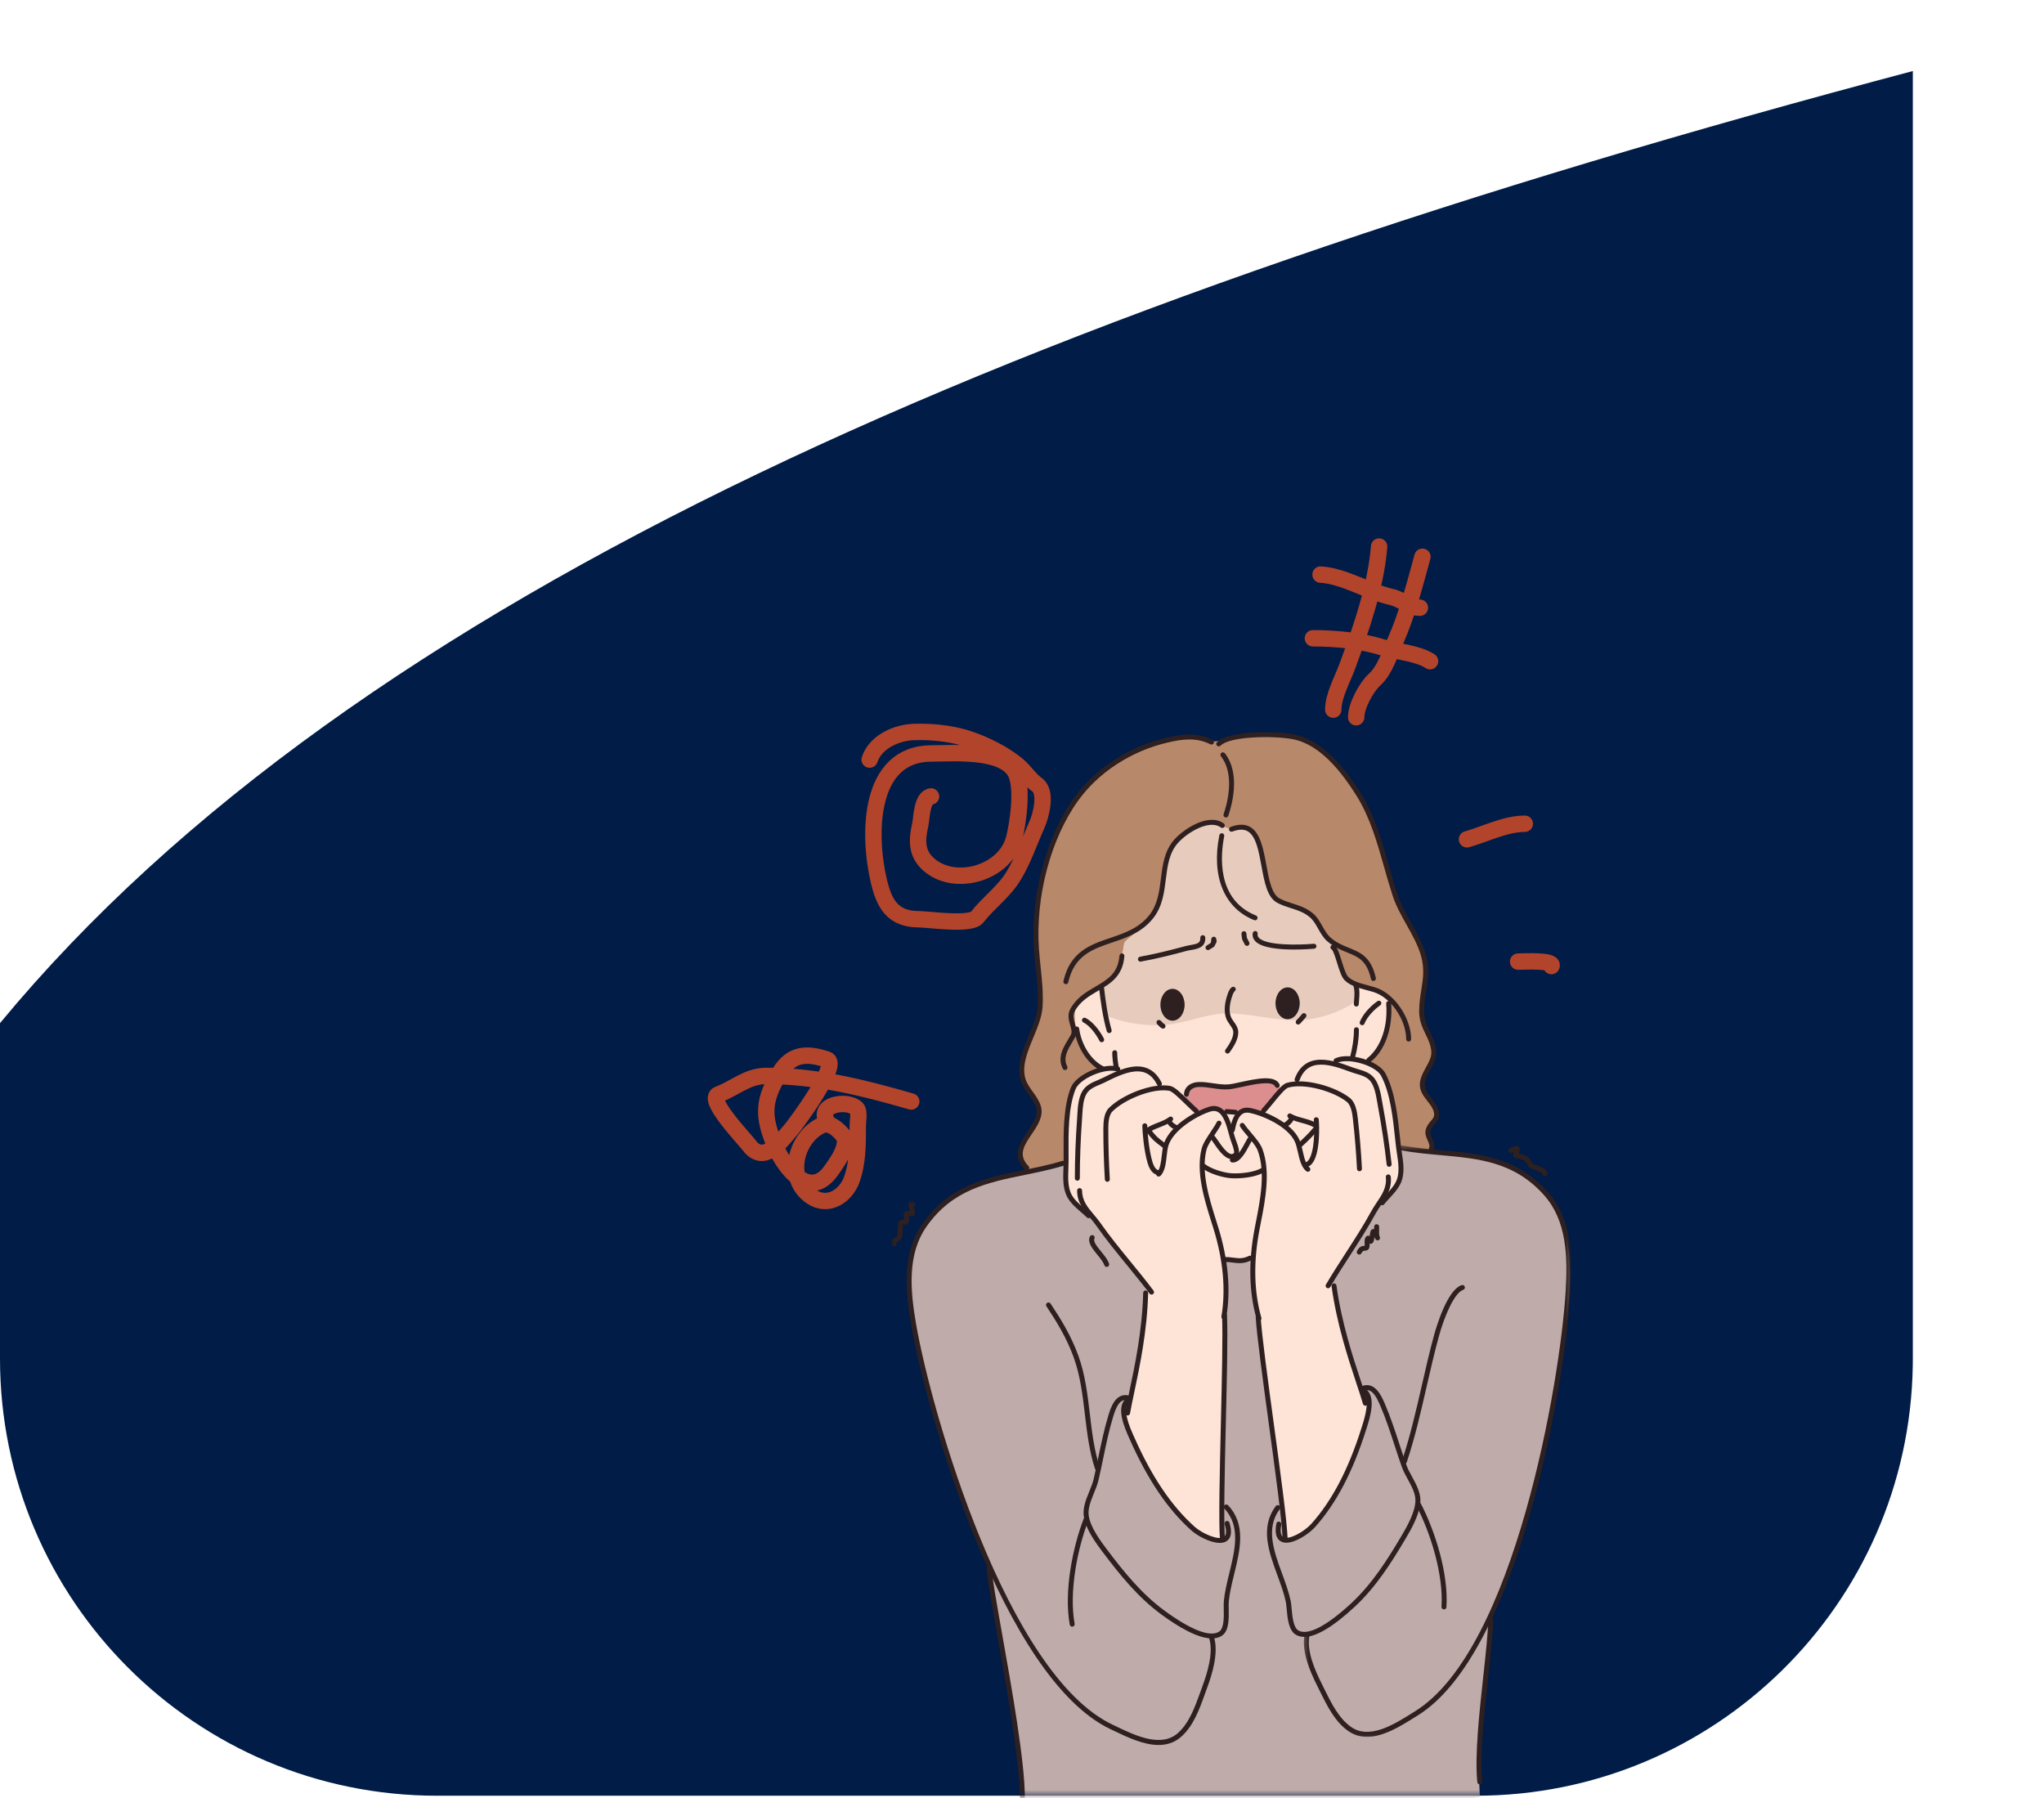 <svg width="374" height="329" viewBox="0 0 374 329" fill="none" xmlns="http://www.w3.org/2000/svg">
<path fill-rule="evenodd" clip-rule="evenodd" d="M349.989 249.889C349.278 293.457 313.738 328.556 270 328.556H80C35.817 328.556 0 292.739 0 248.556V187.195C65.069 108.521 187.941 55.942 350 13V248.36L349.989 249.889Z" fill="#001C47"/>
<mask id="mask0_379_209" style="mask-type:alpha" maskUnits="userSpaceOnUse" x="46" y="0" width="328" height="329">
<path fill-rule="evenodd" clip-rule="evenodd" d="M373.546 0V248.555C373.546 292.738 337.729 328.555 293.546 328.555H125.457C84.444 328.555 50.639 297.693 46 257.925C55.154 126.868 179.479 54.279 373.546 0Z" fill="#5223D6"/>
</mask>
<g mask="url(#mask0_379_209)">
<mask id="mask1_379_209" style="mask-type:luminance" maskUnits="userSpaceOnUse" x="166" y="209" width="122" height="123">
<path d="M166.038 209.929H287.548V331.959H166.038V209.929Z" fill="white"/>
</mask>
<g mask="url(#mask1_379_209)">
<path fill-rule="evenodd" clip-rule="evenodd" d="M173.568 267.008C171.718 260.751 169.57 254.51 168.051 246.417C167.34 242.622 166.228 237.228 166.339 233.42C166.391 231.679 166.546 229.064 167.5 226.799C168.759 223.81 171.162 221.15 174.091 219.14C178.498 216.124 184.083 215.02 188.764 214.092C191.162 213.618 193.552 212.934 194.948 212.592C197.595 211.944 214.355 225.454 222.299 229.834C223.915 230.724 226.221 230.645 226.804 230.645C227.853 230.645 229.329 229.886 230.634 229.392C240.522 225.652 256.069 210.102 256.069 210.102C256.069 210.102 262.782 210.507 268.198 211.299C271.09 211.724 273.563 212.554 274.561 212.842C278.177 213.875 284.171 218.329 285.847 223.241C289.151 232.929 285.755 246.382 284.919 252.815C284.252 257.955 282.397 266.1 280.715 272.433C279.115 278.454 277.71 282.672 276.178 287.407C274.971 291.15 272.665 294.793 272.693 296.36C272.793 301.997 271.475 309.309 270.835 316.214C270.311 321.858 270.789 328.786 270.789 328.786C270.789 328.786 250.965 331.726 229.985 331.812C209.001 331.899 186.866 329.133 186.866 329.133C186.866 329.133 186.839 324.923 186.142 319.561C185.198 312.3 183.302 301.728 182.079 294.41C181.205 289.178 180.872 285.902 180.581 285.373C179.475 283.344 174.796 271.169 173.568 267.008Z" fill="#BFABAA"/>
</g>
<path fill-rule="evenodd" clip-rule="evenodd" d="M190.045 176.655C189.619 173.395 189.537 169.161 189.92 165.461C190.66 158.344 193.017 151.596 196.85 146.215C201.094 140.259 209 135.887 216.207 134.821C218.076 134.544 219.098 135.578 220.94 135.578C222.562 135.578 222.326 135.892 224.989 134.954C225.467 134.786 228.54 134.355 231.9 134.276C235.092 134.203 238.515 134.414 241.352 136.885C244.889 139.969 247.037 142.906 249.999 147.818C252.766 152.41 253.395 159.231 255.453 164.349C257.867 170.357 261.095 172.983 261.095 176.81C261.095 179.196 260.52 182.25 260.018 184.539C259.497 186.91 262.73 190.737 262.329 193.46C262.047 195.38 259.774 197.038 260.376 199.24C260.525 199.785 263.509 202.95 262.611 204.976C262.41 205.435 261.412 206.145 261.274 206.937C261.146 207.683 261.716 208.711 261.833 209.351C261.971 210.113 261.67 210.667 261.67 210.667L255.556 210.081L195.26 212.655L188.032 214.448C188.032 214.448 186.478 212.823 186.66 210.772C186.847 208.624 189.719 207.073 190.229 203.46C190.633 200.604 186.98 199.706 186.893 196.018C186.817 192.744 189.196 188.985 190.126 184.857C190.75 182.082 190.324 178.784 190.045 176.655Z" fill="#B8886B"/>
<path fill-rule="evenodd" clip-rule="evenodd" d="M196.657 185.727C196.657 185.003 196.76 183.799 197.821 182.89C199.717 181.263 203.215 179.785 204.276 178.025C205.355 176.234 205.369 174.255 205.711 172.619C205.884 171.77 209.166 170.257 211.089 166.839C212.874 163.666 212.874 159.069 213.538 157.018C215.128 152.114 218.93 150.585 222.066 150.585C222.996 150.585 224.083 151.594 225.309 151.653C226.533 151.71 227.894 150.815 228.89 151.819C231.214 154.162 230.875 159.459 232.733 163.644C233.159 164.602 234.919 165.079 236.704 165.765C238.193 166.335 239.714 167.124 240.316 167.772C241.537 169.09 242.679 171.613 243.723 172.421C244.105 172.717 244.824 177.696 246.582 179.061C249.628 181.42 254.214 180.81 254.214 182.964C254.214 184.58 253.983 188.244 253.357 189.845C252.475 192.085 251.401 192.896 250.189 194.135C250.04 194.287 252.565 194.556 253.772 197.688C254.892 200.596 255.304 204.363 255.703 208.155C255.942 210.398 256.405 213.081 256.376 214.437C256.349 215.687 254.141 218.809 252.665 219.994C251.914 220.599 250.875 222.967 249.958 224.402C247.677 227.96 245.31 231.928 243.842 233.96C243.335 234.665 245.825 244.204 247.965 251.009C248.987 254.255 250.498 257.732 250.498 257.732C250.498 257.732 249.866 260.534 248.521 264.318C247.268 267.838 245.369 272.243 243.514 275.129C241.816 277.765 240.354 279.563 238.83 280.513C236.896 281.72 235.095 281.687 235.095 281.687C235.095 281.687 232.643 260.616 231.184 248.56C230.593 243.686 230.202 241.977 230.048 240.558C229.918 239.343 229.21 235.633 229.212 232.628C229.212 230.775 229.622 229.731 229.37 229.888C228.708 230.295 227.52 230.838 226.915 230.838C226.297 230.838 224.574 230.078 224.013 230.529C224.005 230.534 224.341 235.066 224.33 235.72C224.208 242.924 223.595 281.56 223.595 281.56C223.595 281.56 222.207 281.969 220.411 281.196C218.746 280.48 216.75 278.687 214.596 276.01C212.234 273.078 210.001 269.002 208.309 265.419C206.793 262.213 205.689 259.325 205.689 259.325C205.689 259.325 206.817 256.3 207.56 252.658C208.954 245.815 210.292 236.051 209.464 234.893C208.941 234.158 206.429 230.941 203.861 227.683C201.686 224.928 199.792 222.541 199.494 222.27C198.078 220.995 195.876 219.118 195.412 218.22C194.734 216.902 195.092 214.982 195.249 211.638C195.401 208.405 195.136 206.427 195.369 204.087C195.518 202.598 196.188 199.858 196.239 199.568C196.557 197.824 198.331 196.612 199.722 196.17C201.151 195.719 202.182 196.056 201.724 195.624C200.755 194.719 200.061 194.553 199.307 193.577C197.408 191.111 196.657 188.545 196.657 185.727Z" fill="#FEE4D6"/>
<path fill-rule="evenodd" clip-rule="evenodd" d="M216.749 201.027C216.937 200.808 216.814 200.233 216.901 199.94C217.137 199.167 217.718 198.632 218.436 198.326C220.115 197.61 222.247 198.722 223.978 198.773C226.375 198.844 228.672 198.041 231.054 197.848C231.968 197.775 233.85 197.919 234.132 199.045C234.387 200.054 232.234 201.613 231.656 202.294C231.485 202.497 230.78 203.704 230.479 203.729C229.942 203.772 228.879 203.067 228.184 203.037C227.65 203.013 226.633 203.81 226.286 203.696C225.312 203.368 224.195 203.653 223.278 203.371C222.754 203.208 222.396 202.796 221.783 202.79C220.905 202.779 220.14 203.542 219.299 203.517C218.561 203.495 217.718 202.134 217.197 201.694C217.113 201.621 216.706 201.079 216.749 201.027Z" fill="#DC8E8E"/>
<path fill-rule="evenodd" clip-rule="evenodd" d="M201.686 180.3C202.8 179.573 203.793 178.827 204.276 178.025C205.355 176.234 205.369 174.255 205.711 172.619C205.884 171.77 209.166 170.257 211.089 166.839C212.874 163.666 212.874 159.069 213.538 157.018C215.128 152.114 218.93 150.585 222.065 150.585C222.996 150.585 224.083 151.594 225.309 151.653C226.533 151.71 227.894 150.815 228.89 151.819C231.214 154.162 230.875 159.459 232.733 163.644C233.159 164.602 234.919 165.079 236.704 165.765C238.193 166.335 239.714 167.124 240.316 167.772C241.537 169.09 242.679 171.613 243.723 172.421C244.105 172.717 244.824 177.696 246.582 179.061C247.167 179.514 247.463 179.798 248.114 180.072C248.488 180.23 248.046 182.638 247.916 183.232C247.843 183.563 243.142 186.473 237.75 186.655C233.405 186.804 228.664 185.405 224.68 185.405C220.91 185.407 217.701 187.043 213.538 187.482C208.298 188.033 202.518 186.21 202.326 185.543C201.984 184.339 201.488 180.428 201.686 180.3Z" fill="#E7CCBD"/>
<path d="M204.311 195.999C204.102 195.999 203.912 195.852 203.866 195.641C203.644 194.594 203.525 193.577 203.511 192.614C203.508 192.364 203.709 192.158 203.958 192.155C204.241 192.147 204.414 192.353 204.42 192.603C204.43 193.506 204.542 194.464 204.753 195.448C204.807 195.692 204.65 195.934 204.406 195.988C204.373 195.996 204.344 195.999 204.311 195.999Z" fill="#2E2020"/>
<path d="M213.218 210.23C213.115 210.23 213.009 210.192 212.925 210.119C212.711 209.937 212.488 209.772 212.258 209.601C211.564 209.083 210.774 208.5 209.877 207.206C209.733 207.002 209.784 206.718 209.99 206.574C210.194 206.433 210.479 206.484 210.622 206.691C211.433 207.86 212.128 208.375 212.8 208.874C213.05 209.058 213.286 209.237 213.516 209.435C213.706 209.598 213.728 209.883 213.563 210.073C213.473 210.179 213.348 210.23 213.218 210.23Z" fill="#2E2020"/>
<path d="M225.995 215.595C225.787 215.595 225.583 215.589 225.388 215.581C223.78 215.513 221.103 214.694 219.83 213.626C219.638 213.463 219.616 213.178 219.776 212.986C219.936 212.796 220.224 212.771 220.414 212.931C221.496 213.843 223.997 214.616 225.423 214.675C227.034 214.743 229.426 214.524 230.875 213.685C231.095 213.561 231.371 213.637 231.496 213.854C231.621 214.071 231.545 214.347 231.328 214.472C229.888 215.302 227.731 215.595 225.995 215.595Z" fill="#2E2020"/>
<path d="M237.707 210.089C237.588 210.089 237.466 210.043 237.376 209.945C237.208 209.761 237.216 209.476 237.398 209.305L237.509 209.202C238.304 208.462 239.508 207.339 240.259 206.392C240.417 206.194 240.701 206.162 240.897 206.316C241.095 206.474 241.127 206.758 240.973 206.954C240.178 207.957 238.944 209.107 238.127 209.867L238.016 209.967C237.929 210.048 237.818 210.089 237.707 210.089Z" fill="#2E2020"/>
<path d="M247.433 194.076C247.395 194.076 247.355 194.073 247.317 194.06C247.073 193.994 246.932 193.748 246.997 193.506C247.488 191.678 247.737 189.961 247.737 188.404C247.737 188.155 247.94 187.949 248.19 187.949C248.44 187.949 248.643 188.155 248.643 188.404C248.643 190.04 248.383 191.835 247.873 193.742C247.818 193.943 247.634 194.076 247.433 194.076Z" fill="#2E2020"/>
<path d="M224.601 192.76C224.509 192.76 224.417 192.736 224.338 192.676C224.135 192.53 224.089 192.248 224.235 192.044C224.718 191.372 225.852 189.799 225.635 188.594C225.575 188.255 225.288 187.846 225.011 187.45C224.778 187.113 224.534 186.763 224.393 186.411C223.964 185.334 223.994 183.954 224.485 182.315C224.707 181.578 224.976 180.859 225.437 180.601C225.657 180.479 225.933 180.558 226.055 180.778C226.177 180.995 226.099 181.268 225.879 181.393C225.83 181.426 225.646 181.607 225.355 182.576C224.924 184.016 224.884 185.19 225.236 186.075C225.336 186.33 225.54 186.622 225.757 186.932C226.088 187.406 226.43 187.9 226.527 188.432C226.777 189.828 225.882 191.309 224.97 192.573C224.884 192.698 224.742 192.76 224.601 192.76Z" fill="#2E2020"/>
<path d="M250.452 194.42C250.314 194.42 250.178 194.358 250.089 194.241C249.939 194.04 249.977 193.756 250.178 193.607C252.025 192.215 254.043 188.768 253.639 183.628C253.62 183.379 253.804 183.162 254.057 183.143C254.301 183.126 254.526 183.308 254.545 183.558C254.897 188.087 253.4 192.315 250.723 194.328C250.642 194.39 250.547 194.42 250.452 194.42Z" fill="#2E2020"/>
<path d="M201.634 195.928C201.566 195.928 201.496 195.915 201.431 195.882C199.399 194.868 197.104 192.136 196.559 188.323C196.524 188.076 196.695 187.846 196.944 187.81C197.191 187.778 197.422 187.946 197.457 188.193C197.956 191.684 200.015 194.16 201.837 195.071C202.06 195.182 202.152 195.456 202.038 195.679C201.959 195.836 201.799 195.928 201.634 195.928Z" fill="#2E2020"/>
<path fill-rule="evenodd" clip-rule="evenodd" d="M212.326 183.84C212.326 182.229 213.316 180.921 214.542 180.921C215.762 180.921 216.755 182.229 216.755 183.84C216.755 185.448 215.762 186.753 214.542 186.753C213.316 186.753 212.326 185.448 212.326 183.84Z" fill="#2E2020"/>
<path fill-rule="evenodd" clip-rule="evenodd" d="M233.389 183.568C233.389 181.957 234.379 180.653 235.602 180.653C236.823 180.653 237.816 181.957 237.816 183.568C237.816 185.18 236.823 186.484 235.602 186.484C234.379 186.484 233.389 185.18 233.389 183.568Z" fill="#2E2020"/>
<path d="M236.812 173.734C234.127 173.734 230.842 173.454 229.673 172.196C229.288 171.784 229.131 171.274 229.22 170.723C229.261 170.474 229.497 170.305 229.741 170.346C229.988 170.384 230.156 170.62 230.115 170.867C230.072 171.143 230.14 171.369 230.338 171.58C231.67 173.015 237.493 172.925 240.384 172.676C240.642 172.657 240.853 172.839 240.875 173.088C240.897 173.338 240.71 173.557 240.46 173.579C239.901 173.628 238.469 173.734 236.812 173.734Z" fill="#2E2020"/>
<path d="M208.67 175.947C208.455 175.947 208.263 175.792 208.222 175.575C208.176 175.329 208.341 175.093 208.588 175.047C211.68 174.48 214.531 173.745 216.907 173.102C217.202 173.02 217.52 172.966 217.826 172.915C219.147 172.692 219.681 172.508 219.627 171.583C219.614 171.333 219.806 171.119 220.056 171.103C220.302 171.084 220.519 171.279 220.533 171.531C220.639 173.357 219.101 173.62 217.978 173.81C217.682 173.861 217.4 173.907 217.145 173.975C214.75 174.626 211.878 175.367 208.751 175.939C208.724 175.944 208.694 175.947 208.67 175.947Z" fill="#2E2020"/>
<path d="M221.029 173.832C220.878 173.832 220.731 173.756 220.644 173.617C220.511 173.403 220.579 173.126 220.791 172.993L221.474 172.57L221.604 172.313C221.588 172.256 221.583 172.193 221.594 172.131L221.645 171.776C221.675 171.556 221.859 171.39 222.082 171.388C222.087 171.388 222.09 171.388 222.093 171.388C222.31 171.388 222.5 171.542 222.537 171.759L222.605 172.131C222.624 172.226 222.611 172.326 222.567 172.413L222.231 173.091C222.193 173.167 222.133 173.229 222.06 173.275L221.268 173.764C221.195 173.81 221.111 173.832 221.029 173.832Z" fill="#2E2020"/>
<path d="M228.168 173.061C228 173.061 227.84 172.969 227.761 172.812C227.628 172.543 227.533 172.37 227.468 172.245C227.27 171.876 227.254 171.819 227.211 171.388C227.2 171.266 227.184 171.106 227.156 170.881C227.127 170.631 227.303 170.406 227.552 170.373C227.805 170.344 228.027 170.523 228.057 170.769C228.084 171.008 228.103 171.173 228.114 171.298C228.141 171.583 228.141 171.583 228.268 171.816C228.336 171.946 228.434 172.128 228.572 172.408C228.683 172.63 228.591 172.904 228.369 173.015C228.304 173.048 228.236 173.061 228.168 173.061Z" fill="#2E2020"/>
<path d="M226.055 203.954C226.044 203.954 226.034 203.954 226.023 203.954L224.417 203.829C224.168 203.81 223.98 203.593 223.999 203.344C224.018 203.091 224.235 202.907 224.485 202.926L226.088 203.048C226.34 203.067 226.527 203.284 226.508 203.533C226.492 203.772 226.291 203.954 226.055 203.954Z" fill="#2E2020"/>
<path d="M217.089 200.669C217.078 200.669 217.067 200.669 217.059 200.669C216.807 200.653 216.617 200.436 216.636 200.189C216.714 198.904 217.756 198.033 219.288 197.971C220.181 197.935 221.089 198.068 221.968 198.198C222.877 198.331 223.815 198.47 224.713 198.41C225.239 198.375 226.107 198.185 227.026 197.981C229.825 197.374 233.308 196.614 234.122 198.404C234.225 198.632 234.124 198.901 233.894 199.004C233.669 199.107 233.4 199.007 233.294 198.779C232.784 197.653 229.299 198.415 227.219 198.871C226.226 199.085 225.366 199.272 224.772 199.313C223.78 199.378 222.79 199.234 221.835 199.093C220.962 198.966 220.134 198.844 219.323 198.876C218.502 198.909 217.601 199.286 217.539 200.246C217.523 200.485 217.325 200.669 217.089 200.669Z" fill="#2E2020"/>
<path d="M223.937 241.388C223.912 241.388 223.888 241.386 223.864 241.383C223.617 241.34 223.449 241.106 223.492 240.86C224.303 235.983 223.823 230.61 222.065 224.89C221.935 224.469 221.8 224.035 221.659 223.593C220.381 219.533 218.789 214.48 219.863 210.184C220.107 209.207 220.845 208.109 221.558 207.043C221.981 206.408 222.383 205.809 222.64 205.294C222.752 205.069 223.026 204.979 223.248 205.09C223.473 205.204 223.565 205.475 223.451 205.698C223.169 206.267 222.752 206.888 222.31 207.548C221.642 208.548 220.951 209.582 220.745 210.404C219.73 214.453 221.279 219.37 222.524 223.322C222.665 223.764 222.8 224.201 222.931 224.624C224.732 230.477 225.222 235.991 224.384 241.009C224.349 241.231 224.157 241.388 223.937 241.388Z" fill="#2E2020"/>
<path d="M212.006 215.272C211.892 215.272 211.775 215.226 211.686 215.139C211.509 214.96 211.509 214.675 211.686 214.496C212.293 213.892 212.44 212.611 212.578 211.375C212.665 210.596 212.749 209.858 212.95 209.259C214.043 205.974 218.542 203.39 221.119 202.53C221.908 202.269 222.624 202.305 223.251 202.638C224.686 203.409 225.28 205.597 225.711 207.195C225.844 207.686 225.958 208.109 226.077 208.421L226.118 208.529C226.679 209.994 226.953 211.073 226.454 211.575C226.093 211.933 225.665 212.099 225.217 212.058C224.002 211.947 222.904 210.349 222.103 209.18C221.857 208.825 221.623 208.486 221.493 208.353C221.314 208.177 221.314 207.889 221.493 207.713C221.67 207.534 221.957 207.534 222.133 207.713C222.323 207.903 222.556 208.239 222.849 208.668C223.47 209.571 224.509 211.084 225.301 211.155C225.412 211.166 225.589 211.155 225.811 210.932C225.827 210.878 225.898 210.488 225.271 208.855L225.228 208.741C225.095 208.388 224.976 207.944 224.837 207.434C224.447 205.993 223.913 204.024 222.822 203.438C222.418 203.221 221.957 203.208 221.406 203.39C218.816 204.252 214.748 206.734 213.809 209.546C213.639 210.056 213.56 210.745 213.478 211.475C213.321 212.869 213.161 214.306 212.326 215.139C212.239 215.226 212.122 215.272 212.006 215.272Z" fill="#2E2020"/>
<path d="M202.613 216.232C202.374 216.232 202.176 216.045 202.16 215.806C201.978 212.701 201.886 209.603 201.886 206.593C201.886 205.177 202.006 203.609 202.909 202.709C205.247 200.371 210.633 198.101 214.07 198.676C214.859 198.806 215.919 199.796 217.569 201.415C218.152 201.982 218.7 202.519 219.18 202.937C219.372 203.099 219.391 203.387 219.228 203.577C219.063 203.764 218.778 203.786 218.588 203.62C218.084 203.186 217.528 202.638 216.937 202.061C215.9 201.049 214.485 199.663 213.921 199.568C210.793 199.047 205.692 201.212 203.552 203.349C202.792 204.108 202.792 205.787 202.792 206.593C202.792 209.584 202.884 212.666 203.066 215.752C203.082 216.002 202.89 216.216 202.64 216.23C202.632 216.232 202.621 216.232 202.613 216.232Z" fill="#2E2020"/>
<path d="M212.155 215.069C212.131 215.069 212.109 215.069 212.082 215.063C211.046 214.898 210.419 214.225 209.991 212.815C209.307 210.566 209.017 207.013 209.017 205.977C209.017 205.725 209.22 205.521 209.47 205.521C209.719 205.521 209.923 205.725 209.923 205.977C209.923 206.94 210.213 210.425 210.859 212.554C211.271 213.908 211.74 214.092 212.226 214.168C212.475 214.209 212.643 214.439 212.603 214.689C212.567 214.911 212.375 215.069 212.155 215.069Z" fill="#2E2020"/>
<path d="M209.814 207.388C209.676 207.388 209.54 207.325 209.451 207.206C209.299 207.008 209.34 206.723 209.54 206.574C210.235 206.053 211.051 205.73 211.835 205.421C212.605 205.117 213.329 204.83 213.929 204.38C214.129 204.23 214.414 204.271 214.563 204.469C214.715 204.67 214.675 204.955 214.474 205.104C213.774 205.63 212.958 205.95 212.169 206.262C211.404 206.566 210.682 206.851 210.086 207.298C210.004 207.358 209.906 207.388 209.814 207.388Z" fill="#2E2020"/>
<path d="M215.228 206.772C215.16 206.772 215.092 206.758 215.027 206.726C214.175 206.297 213.676 205.831 213.497 205.296C213.416 205.058 213.546 204.803 213.782 204.724C214.021 204.645 214.279 204.773 214.357 205.009C214.422 205.21 214.664 205.53 215.431 205.912C215.656 206.026 215.746 206.297 215.635 206.522C215.556 206.68 215.396 206.772 215.228 206.772Z" fill="#2E2020"/>
<path d="M197.126 216.026C196.877 216.026 196.673 215.823 196.673 215.573C196.673 212.058 196.812 208.462 197.088 204.572C197.102 204.374 197.113 204.163 197.126 203.948C197.208 202.576 197.308 200.865 198.043 199.641C198.705 198.535 199.809 198.068 200.877 197.618C201.189 197.488 201.499 197.355 201.794 197.208C203.449 196.381 205.51 195.351 207.444 195.15C209.741 194.914 211.455 195.907 212.551 198.095C212.662 198.32 212.573 198.592 212.348 198.706C212.122 198.817 211.851 198.727 211.737 198.502C210.804 196.633 209.47 195.855 207.536 196.053C205.768 196.237 203.79 197.225 202.198 198.019C201.889 198.174 201.561 198.312 201.23 198.453C200.254 198.866 199.331 199.254 198.822 200.108C198.2 201.141 198.111 202.66 198.032 204.003C198.019 204.22 198.008 204.434 197.992 204.637C197.715 208.505 197.582 212.08 197.582 215.573C197.582 215.823 197.379 216.026 197.126 216.026Z" fill="#2E2020"/>
<path d="M210.704 236.862C210.566 236.862 210.43 236.802 210.343 236.683C209.001 234.895 207.552 233.121 206.15 231.407C204.268 229.107 202.323 226.726 200.598 224.263C200.243 223.759 199.836 223.276 199.443 222.812C198.284 221.44 197.086 220.021 197.086 217.835C197.086 217.586 197.289 217.38 197.541 217.38C197.791 217.38 197.994 217.586 197.994 217.835C197.994 219.69 199.033 220.922 200.137 222.226C200.544 222.706 200.961 223.205 201.338 223.742C203.047 226.181 204.981 228.546 206.85 230.832C208.26 232.555 209.714 234.337 211.067 236.138C211.216 236.338 211.176 236.623 210.975 236.772C210.894 236.835 210.799 236.862 210.704 236.862Z" fill="#2E2020"/>
<path d="M199.185 222.88C199.068 222.88 198.954 222.837 198.865 222.747C198.537 222.422 198.165 222.099 197.772 221.757C196.695 220.821 195.586 219.856 195.062 218.551C194.455 217.038 194.52 215.391 194.582 213.802C194.598 213.333 194.617 212.872 194.617 212.419C194.617 211.958 194.615 211.48 194.612 210.989C194.588 207.181 194.558 202.44 195.952 198.952C196.901 196.582 202.027 194.358 204.661 195.171C204.9 195.245 205.032 195.5 204.959 195.738C204.886 195.977 204.631 196.113 204.39 196.037C202.193 195.359 197.579 197.33 196.795 199.291C195.466 202.611 195.493 207.255 195.518 210.984C195.521 211.475 195.523 211.958 195.523 212.419C195.523 212.885 195.507 213.36 195.488 213.837C195.431 215.332 195.369 216.88 195.906 218.215C196.345 219.316 197.373 220.208 198.368 221.071C198.773 221.426 199.155 221.757 199.505 222.107C199.684 222.283 199.684 222.571 199.505 222.747C199.418 222.837 199.301 222.88 199.185 222.88Z" fill="#2E2020"/>
<path d="M206.318 258.986C206.294 258.986 206.267 258.983 206.242 258.98C205.995 258.937 205.83 258.703 205.873 258.457C206.058 257.38 206.329 256.089 206.646 254.594C207.639 249.908 208.995 243.485 209.177 236.536C209.182 236.287 209.383 236.097 209.641 236.094C209.893 236.102 210.091 236.308 210.083 236.561C209.901 243.591 208.534 250.059 207.533 254.784C207.219 256.268 206.947 257.551 206.766 258.609C206.728 258.828 206.535 258.986 206.318 258.986Z" fill="#2E2020"/>
<path d="M223.668 281.931C223.432 281.931 223.234 281.75 223.215 281.511C222.971 278.194 223.183 269.116 223.389 260.339C223.574 252.389 223.769 244.168 223.603 240.697C223.59 240.445 223.782 240.233 224.035 240.222C224.276 240.2 224.496 240.401 224.509 240.653C224.675 244.158 224.493 252.026 224.295 260.358C224.089 269.116 223.877 278.172 224.121 281.443C224.14 281.693 223.953 281.91 223.704 281.929C223.69 281.929 223.679 281.931 223.668 281.931Z" fill="#2E2020"/>
<path d="M223.191 282.297C221.442 282.297 219.079 280.993 217.986 280.019C213.666 276.157 209.985 270.719 206.736 263.39L206.625 263.138C205.776 261.245 204.01 257.304 206.18 255.774C206.386 255.63 206.668 255.677 206.812 255.883C206.955 256.086 206.907 256.371 206.703 256.515C205.144 257.616 206.76 261.226 207.452 262.766L207.566 263.021C210.761 270.231 214.368 275.568 218.591 279.344C219.955 280.562 222.893 281.888 223.937 281.221C224.539 280.838 224.355 279.729 224.094 278.864C224.021 278.625 224.157 278.37 224.398 278.297C224.637 278.224 224.892 278.362 224.962 278.601C225.472 280.296 225.29 281.435 224.422 281.985C224.081 282.205 223.658 282.297 223.191 282.297Z" fill="#2E2020"/>
<path d="M221.745 299.778C219.093 299.778 215.404 297.529 212.483 295.381C208.127 292.178 204.818 288.012 201.799 284.017C200.679 282.533 198.591 279.772 198.295 277.331C198.113 275.826 198.726 274.321 199.323 272.861C199.64 272.08 199.942 271.343 200.107 270.64C200.413 269.33 200.696 267.969 200.967 266.653C201.49 264.125 202.033 261.511 202.789 259.024C203.229 257.578 204.053 254.893 206.397 255.291C206.641 255.332 206.806 255.568 206.766 255.815C206.722 256.062 206.486 256.224 206.242 256.184C204.796 255.929 204.175 257.581 203.657 259.287C202.911 261.736 202.374 264.326 201.856 266.838C201.582 268.158 201.298 269.523 200.988 270.846C200.809 271.617 200.481 272.422 200.161 273.203C199.611 274.554 199.044 275.951 199.196 277.22C199.464 279.42 201.452 282.056 202.524 283.472C205.499 287.41 208.765 291.519 213.02 294.652C217.927 298.262 221.507 299.626 223.107 298.5C223.98 297.882 223.945 295.867 223.915 294.391C223.904 293.819 223.896 293.325 223.934 292.929C224.089 291.283 224.52 289.523 224.935 287.822C225.971 283.588 227.042 279.208 224.043 276.029C223.872 275.848 223.88 275.56 224.062 275.389C224.243 275.216 224.531 275.227 224.702 275.406C228.041 278.942 226.91 283.567 225.816 288.039C225.388 289.783 224.987 291.432 224.837 293.016C224.805 293.358 224.813 293.852 224.824 294.375C224.856 296.143 224.897 298.346 223.628 299.241C223.099 299.615 222.459 299.778 221.745 299.778Z" fill="#2E2020"/>
<path d="M196.182 297.624C195.965 297.624 195.776 297.473 195.735 297.253C194.653 291.242 196.239 283.19 198.287 277.876C198.379 277.643 198.64 277.527 198.876 277.619C199.109 277.708 199.223 277.971 199.133 278.205C197.132 283.399 195.578 291.253 196.627 297.093C196.673 297.337 196.508 297.573 196.261 297.616C196.237 297.624 196.207 297.624 196.182 297.624Z" fill="#2E2020"/>
<path d="M211.992 319.271C209.223 319.271 206.229 317.833 203.815 316.673L203.161 316.361C183.557 307.044 169.594 258.899 166.725 242.414C165.596 235.937 165.065 229.213 168.778 223.911C173.709 216.864 180.31 215.513 187.297 214.084C189.621 213.609 192.025 213.119 194.4 212.402C194.639 212.332 194.894 212.465 194.967 212.706C195.038 212.945 194.902 213.197 194.664 213.27C192.247 213.997 189.825 214.494 187.479 214.974C180.674 216.365 174.246 217.681 169.518 224.431C165.998 229.463 166.524 235.972 167.617 242.259C170.465 258.619 184.27 306.38 203.549 315.542L204.205 315.856C207.685 317.527 212.451 319.816 215.526 317.088C217.588 315.259 218.653 312.295 219.595 309.678C219.725 309.317 219.852 308.962 219.98 308.614C220.913 306.092 222.06 302.431 221.257 299.772C221.184 299.534 221.32 299.279 221.561 299.208C221.8 299.132 222.055 299.273 222.125 299.509C223.007 302.431 221.811 306.285 220.831 308.929C220.704 309.274 220.576 309.626 220.449 309.984C219.473 312.705 218.363 315.786 216.128 317.766C214.897 318.856 213.478 319.271 211.992 319.271Z" fill="#2E2020"/>
<path d="M230.36 241.673C230.162 241.673 229.98 241.543 229.923 241.345C228.534 236.447 228.404 230.916 229.543 224.898C229.627 224.464 229.714 224.016 229.804 223.561C230.598 219.495 231.591 214.434 230.134 210.523C229.836 209.728 229.033 208.782 228.258 207.859C227.745 207.255 227.262 206.682 226.918 206.151C226.782 205.939 226.842 205.66 227.053 205.521C227.262 205.386 227.542 205.445 227.677 205.657C227.994 206.14 228.458 206.693 228.952 207.276C229.776 208.253 230.631 209.264 230.983 210.208C232.529 214.358 231.51 219.557 230.693 223.734C230.604 224.19 230.517 224.635 230.436 225.069C229.323 230.943 229.443 236.338 230.796 241.095C230.864 241.337 230.723 241.589 230.484 241.657C230.444 241.668 230.4 241.673 230.36 241.673Z" fill="#2E2020"/>
<path d="M225.586 212.698C225.537 212.698 225.488 212.693 225.442 212.69C225.193 212.666 225.008 212.443 225.035 212.194C225.06 211.944 225.28 211.762 225.532 211.787C226.326 211.857 227.319 210.024 227.848 209.031C228.092 208.575 228.285 208.215 228.453 208.003C228.61 207.808 228.898 207.775 229.09 207.933C229.286 208.087 229.318 208.375 229.163 208.567C229.044 208.717 228.852 209.077 228.648 209.46C227.916 210.832 226.918 212.698 225.586 212.698Z" fill="#2E2020"/>
<path d="M239.307 214.391C239.207 214.391 239.109 214.358 239.025 214.293C238.106 213.558 237.783 212.148 237.474 210.783C237.308 210.065 237.157 209.386 236.929 208.898C235.684 206.208 231.363 204.198 228.692 203.628C228.136 203.509 227.685 203.571 227.314 203.818C226.481 204.371 226.126 205.812 225.931 206.848C225.884 207.095 225.646 207.257 225.402 207.209C225.155 207.162 224.992 206.926 225.041 206.68C225.285 205.38 225.708 203.799 226.812 203.064C227.39 202.679 228.084 202.571 228.882 202.741C231.54 203.308 236.3 205.378 237.753 208.519C238.019 209.094 238.182 209.815 238.358 210.58C238.632 211.795 238.92 213.048 239.59 213.585C239.785 213.74 239.817 214.024 239.663 214.22C239.573 214.334 239.44 214.391 239.307 214.391Z" fill="#2E2020"/>
<path d="M248.749 214.301C248.507 214.301 248.309 214.111 248.296 213.87C248.136 210.791 247.884 207.718 247.547 204.738C247.458 203.937 247.271 202.269 246.432 201.599C244.067 199.712 238.757 198.131 235.708 198.996C235.158 199.153 233.902 200.688 232.988 201.811C232.464 202.451 231.971 203.056 231.52 203.544C231.352 203.729 231.065 203.739 230.88 203.571C230.696 203.4 230.685 203.113 230.853 202.928C231.287 202.462 231.77 201.868 232.285 201.239C233.747 199.446 234.688 198.342 235.459 198.125C238.814 197.173 244.417 198.828 246.999 200.889C247.997 201.686 248.293 203.232 248.448 204.637C248.787 207.634 249.039 210.724 249.202 213.821C249.215 214.073 249.023 214.285 248.773 214.301C248.765 214.301 248.757 214.301 248.749 214.301Z" fill="#2E2020"/>
<path d="M238.795 213.59C238.559 213.59 238.361 213.409 238.342 213.167C238.325 212.918 238.515 212.701 238.765 212.685C238.987 212.668 239.191 212.552 239.378 212.324C240.536 210.932 240.571 206.525 240.392 204.919C240.365 204.67 240.544 204.447 240.791 204.418C241.038 204.391 241.266 204.57 241.295 204.816C241.401 205.776 241.624 211.044 240.075 212.904C239.725 213.325 239.305 213.555 238.827 213.588C238.816 213.59 238.806 213.59 238.795 213.59Z" fill="#2E2020"/>
<path d="M240.609 206.313C240.531 206.313 240.452 206.294 240.379 206.251C239.736 205.871 238.987 205.668 238.193 205.454C237.373 205.231 236.527 205.003 235.776 204.559C235.559 204.434 235.486 204.155 235.613 203.938C235.741 203.723 236.02 203.65 236.234 203.778C236.883 204.16 237.634 204.363 238.429 204.578C239.245 204.8 240.091 205.028 240.84 205.47C241.054 205.597 241.127 205.874 241 206.088C240.916 206.232 240.764 206.313 240.609 206.313Z" fill="#2E2020"/>
<path d="M235.158 206.305C235.008 206.305 234.865 206.232 234.778 206.097C234.642 205.888 234.702 205.608 234.911 205.47C235.632 205.004 235.836 204.659 235.879 204.453C235.931 204.206 236.172 204.052 236.419 204.103C236.663 204.157 236.818 204.396 236.766 204.643C236.649 205.191 236.205 205.711 235.404 206.229C235.328 206.281 235.244 206.305 235.158 206.305Z" fill="#2E2020"/>
<path d="M254.176 213.485C253.948 213.485 253.753 213.314 253.726 213.081C253.338 209.614 252.806 206.075 252.101 202.259C252.066 202.058 252.028 201.846 251.99 201.629C251.762 200.309 251.504 198.809 250.775 197.854C250.17 197.059 249.21 196.774 248.193 196.473C247.851 196.373 247.509 196.273 247.184 196.151C245.513 195.538 243.449 194.759 241.659 194.792C239.717 194.811 238.477 195.733 237.756 197.694C237.672 197.93 237.411 198.047 237.175 197.962C236.94 197.876 236.817 197.615 236.904 197.379C237.75 195.082 239.345 193.908 241.651 193.886C243.606 193.859 245.757 194.662 247.496 195.299C247.805 195.413 248.128 195.511 248.45 195.605C249.562 195.934 250.712 196.275 251.496 197.303C252.359 198.434 252.652 200.121 252.882 201.475C252.92 201.689 252.955 201.898 252.993 202.096C253.701 205.931 254.236 209.492 254.629 212.98C254.656 213.23 254.477 213.455 254.23 213.482C254.211 213.485 254.195 213.485 254.176 213.485Z" fill="#2E2020"/>
<path d="M243.007 235.706C242.928 235.706 242.85 235.684 242.776 235.641C242.562 235.516 242.489 235.237 242.616 235.02C243.758 233.078 245.009 231.15 246.215 229.281C247.818 226.799 249.478 224.233 250.902 221.619C251.217 221.041 251.58 220.501 251.93 219.978C252.88 218.559 253.777 217.219 253.571 215.375C253.541 215.126 253.72 214.903 253.97 214.876C254.214 214.849 254.444 215.025 254.472 215.275C254.716 217.447 253.682 218.991 252.684 220.485C252.345 220.989 251.995 221.513 251.697 222.055C250.257 224.694 248.591 227.276 246.978 229.772C245.773 231.632 244.531 233.555 243.397 235.481C243.313 235.625 243.161 235.706 243.007 235.706Z" fill="#2E2020"/>
<path d="M252.896 220.526C252.798 220.526 252.698 220.493 252.616 220.428C252.418 220.271 252.386 219.986 252.543 219.791C252.85 219.403 253.194 219.031 253.557 218.635C254.45 217.667 255.372 216.663 255.689 215.522C256.072 214.136 255.838 212.603 255.613 211.12C255.543 210.648 255.47 210.181 255.421 209.72C255.369 209.262 255.318 208.784 255.266 208.296C254.873 204.586 254.387 199.967 252.695 196.812C251.686 194.933 246.66 193.474 244.669 194.48C244.442 194.594 244.17 194.504 244.056 194.282C243.945 194.059 244.035 193.786 244.257 193.672C246.717 192.427 252.242 194.049 253.495 196.384C255.269 199.696 255.768 204.412 256.167 208.201C256.221 208.687 256.27 209.161 256.321 209.617C256.373 210.067 256.441 210.523 256.511 210.984C256.75 212.56 256.997 214.19 256.563 215.76C256.188 217.116 255.19 218.201 254.225 219.248C253.875 219.633 253.538 219.994 253.251 220.355C253.161 220.466 253.029 220.526 252.896 220.526Z" fill="#2E2020"/>
<path d="M249.828 257.201C249.633 257.201 249.451 257.071 249.394 256.875C249.096 255.842 248.681 254.6 248.206 253.16C246.685 248.576 244.607 242.3 243.641 235.329C243.606 235.082 243.78 234.855 244.029 234.819C244.273 234.787 244.507 234.958 244.539 235.207C245.491 242.091 247.558 248.324 249.066 252.872C249.546 254.323 249.961 255.573 250.265 256.62C250.335 256.862 250.194 257.111 249.956 257.185C249.915 257.195 249.872 257.201 249.828 257.201Z" fill="#2E2020"/>
<path d="M235.144 281.934C234.9 281.934 234.699 281.741 234.688 281.497C234.566 278.218 233.346 269.238 232.166 260.553C231.043 252.3 229.985 244.502 229.76 241.003C229.747 240.754 229.936 240.539 230.183 240.523C230.433 240.496 230.65 240.697 230.666 240.946C230.888 244.413 231.995 252.558 233.064 260.434C234.246 269.138 235.472 278.14 235.597 281.462C235.605 281.712 235.41 281.923 235.16 281.931C235.155 281.934 235.149 281.934 235.144 281.934Z" fill="#2E2020"/>
<path d="M235.361 282.262C235.03 282.262 234.721 282.202 234.45 282.07C233.525 281.619 233.218 280.505 233.538 278.769C233.582 278.522 233.823 278.356 234.065 278.403C234.311 278.449 234.474 278.685 234.431 278.931C234.268 279.818 234.208 280.944 234.848 281.256C235.96 281.801 238.732 280.155 239.95 278.796C243.726 274.573 246.717 268.866 249.09 261.348L249.175 261.079C249.69 259.471 250.894 255.704 249.223 254.784C249.004 254.665 248.922 254.388 249.044 254.169C249.164 253.949 249.44 253.87 249.66 253.99C251.987 255.27 250.669 259.379 250.04 261.356L249.953 261.622C247.542 269.265 244.491 275.08 240.626 279.398C239.584 280.564 237.14 282.262 235.361 282.262Z" fill="#2E2020"/>
<path d="M238.654 299.49C238.098 299.493 237.599 299.371 237.159 299.13C235.8 298.381 235.597 296.19 235.431 294.429C235.383 293.909 235.339 293.415 235.269 293.079C234.943 291.522 234.36 289.93 233.739 288.24C232.155 283.919 230.514 279.447 233.438 275.563C233.59 275.362 233.872 275.321 234.075 275.473C234.276 275.625 234.317 275.907 234.165 276.108C231.537 279.599 233.091 283.835 234.591 287.928C235.193 289.572 235.817 291.272 236.156 292.894C236.237 293.279 236.283 293.773 236.337 294.345C236.473 295.81 236.66 297.82 237.599 298.335C239.31 299.276 242.717 297.519 247.192 293.388C251.076 289.799 253.859 285.354 256.378 281.109C257.284 279.582 258.968 276.743 258.987 274.527C259.001 273.247 258.279 271.923 257.582 270.643C257.178 269.902 256.761 269.137 256.498 268.392C256.042 267.109 255.608 265.78 255.188 264.497C254.393 262.064 253.571 259.547 252.559 257.201C251.854 255.563 251.043 253.992 249.644 254.404C249.405 254.47 249.153 254.337 249.082 254.098C249.012 253.857 249.153 253.604 249.391 253.534C251.681 252.872 252.795 255.454 253.392 256.843C254.42 259.227 255.25 261.763 256.05 264.215C256.468 265.495 256.902 266.816 257.352 268.088C257.591 268.766 257.973 269.466 258.38 270.209C259.131 271.592 259.91 273.021 259.896 274.535C259.874 276.995 258.106 279.973 257.159 281.57C254.607 285.872 251.781 290.383 247.807 294.052C243.891 297.67 240.823 299.49 238.654 299.49Z" fill="#2E2020"/>
<path d="M264.209 294.47C264.198 294.47 264.187 294.47 264.176 294.47C263.927 294.454 263.737 294.237 263.756 293.987C264.149 288.066 261.73 280.434 259.161 275.498C259.044 275.275 259.131 275.001 259.354 274.885C259.576 274.768 259.85 274.855 259.964 275.077C262.595 280.128 265.066 287.952 264.659 294.047C264.643 294.288 264.445 294.47 264.209 294.47Z" fill="#2E2020"/>
<mask id="mask2_379_209" style="mask-type:luminance" maskUnits="userSpaceOnUse" x="238" y="209" width="50" height="109">
<path d="M238.342 209.549H287.52V317.966H238.342V209.549Z" fill="white"/>
</mask>
<g mask="url(#mask2_379_209)">
<path d="M250.135 317.785C248.941 317.785 247.772 317.475 246.679 316.705C244.236 314.986 242.793 312.045 241.518 309.453C241.35 309.111 241.184 308.774 241.019 308.444C239.752 305.924 238.136 302.23 238.684 299.23C238.73 298.986 238.968 298.82 239.212 298.867C239.457 298.913 239.622 299.149 239.576 299.395C239.077 302.127 240.623 305.636 241.83 308.037C241.995 308.368 242.163 308.709 242.332 309.054C243.56 311.549 244.949 314.378 247.2 315.965C250.563 318.332 255.044 315.525 258.318 313.478L258.931 313.092C277.07 301.842 285.47 252.842 286.476 236.268C286.864 229.899 286.661 223.371 282.6 218.76C277.154 212.579 270.618 211.987 263.699 211.361C261.317 211.147 258.852 210.924 256.37 210.469C256.123 210.423 255.961 210.187 256.007 209.942C256.05 209.696 256.294 209.533 256.536 209.576C258.977 210.024 261.418 210.246 263.78 210.458C270.886 211.101 277.594 211.708 283.281 218.163C287.561 223.016 287.781 229.758 287.382 236.322C286.368 253.021 277.854 302.425 259.411 313.865L258.798 314.245C256.3 315.81 253.14 317.785 250.135 317.785Z" fill="#2E2020"/>
</g>
<path d="M212.809 188.201C212.722 188.201 212.632 188.177 212.556 188.125L212.469 188.068C212.28 187.943 212.247 187.916 212.12 187.778C212.057 187.71 211.957 187.599 211.74 187.385C211.564 187.208 211.564 186.921 211.74 186.745C211.919 186.568 212.206 186.568 212.383 186.745C212.611 186.975 212.722 187.094 212.787 187.165C212.849 187.23 212.849 187.23 212.969 187.311L213.058 187.371C213.267 187.512 213.324 187.791 213.186 188C213.099 188.13 212.952 188.201 212.809 188.201Z" fill="#2E2020"/>
<path d="M237.533 187.458C237.417 187.458 237.303 187.412 237.213 187.325C237.037 187.146 237.037 186.858 237.213 186.682C237.525 186.373 237.807 186.042 238.106 185.692L238.247 185.527C238.41 185.337 238.694 185.318 238.887 185.481C239.077 185.643 239.098 185.928 238.933 186.118L238.795 186.283C238.496 186.628 238.193 186.986 237.853 187.325C237.767 187.412 237.65 187.458 237.533 187.458Z" fill="#2E2020"/>
<path d="M195.024 180.07C194.992 180.07 194.959 180.067 194.927 180.059C194.682 180.005 194.528 179.76 194.582 179.516C195.808 174.092 199.551 172.825 203.172 171.599C205.773 170.718 208.461 169.806 210.357 167.357C211.829 165.451 212.13 163.064 212.418 160.756C212.733 158.228 213.061 155.616 214.897 153.582C216.706 151.577 221.211 148.667 223.926 150.671C224.127 150.821 224.17 151.103 224.021 151.306C223.872 151.507 223.59 151.55 223.386 151.401C221.271 149.839 217.235 152.345 215.572 154.189C213.926 156.012 213.63 158.372 213.318 160.867C213.015 163.297 212.7 165.811 211.073 167.913C209.011 170.579 206.191 171.534 203.462 172.456C199.923 173.655 196.581 174.786 195.466 179.717C195.42 179.929 195.233 180.07 195.024 180.07Z" fill="#2E2020"/>
<path d="M194.87 195.779C194.701 195.779 194.541 195.687 194.463 195.529C193.448 193.501 194.493 191.759 195.415 190.222C195.596 189.918 195.778 189.617 195.944 189.316C196.188 188.865 196.02 188.274 195.824 187.588C195.564 186.682 195.268 185.654 195.846 184.599C196.969 182.54 198.726 181.513 200.43 180.52C202.657 179.218 204.582 178.095 204.829 174.862C204.851 174.613 205.068 174.415 205.317 174.444C205.567 174.463 205.754 174.683 205.735 174.93C205.447 178.638 203.128 179.994 200.885 181.301C199.293 182.234 197.644 183.197 196.641 185.036C196.245 185.763 196.462 186.528 196.695 187.338C196.925 188.141 197.164 188.974 196.738 189.75C196.57 190.062 196.38 190.373 196.193 190.688C195.312 192.153 194.482 193.541 195.274 195.123C195.385 195.348 195.295 195.619 195.07 195.733C195.005 195.765 194.937 195.779 194.87 195.779Z" fill="#2E2020"/>
<path d="M251.298 179.481C251.092 179.481 250.902 179.337 250.856 179.126C250.105 175.727 248.507 175.082 246.487 174.263C245.356 173.804 244.067 173.284 242.833 172.199C242.109 171.561 241.64 170.726 241.187 169.92C240.726 169.107 240.295 168.336 239.63 167.788C238.58 166.915 237.455 166.557 236.264 166.18C235.434 165.917 234.58 165.643 233.715 165.187C231.868 164.214 231.355 161.401 230.813 158.426C230.319 155.735 229.812 152.952 228.285 152.087C227.574 151.686 226.657 151.707 225.486 152.15C225.25 152.239 224.992 152.117 224.903 151.884C224.813 151.651 224.93 151.387 225.166 151.301C226.606 150.758 227.772 150.755 228.732 151.298C230.628 152.372 231.173 155.366 231.705 158.266C232.182 160.894 232.681 163.617 234.138 164.385C234.932 164.805 235.749 165.063 236.538 165.315C237.759 165.703 239.023 166.107 240.211 167.091C241.003 167.748 241.496 168.627 241.976 169.476C242.413 170.251 242.825 170.981 243.433 171.518C244.55 172.5 245.708 172.969 246.828 173.422C248.917 174.268 250.889 175.065 251.743 178.93C251.795 179.175 251.643 179.416 251.399 179.47C251.363 179.478 251.331 179.481 251.298 179.481Z" fill="#2E2020"/>
<path d="M257.745 190.574C257.496 190.574 257.292 190.371 257.292 190.121C257.292 186.972 255.025 183.275 252.237 181.884C251.602 181.564 250.807 181.352 249.964 181.13C248.523 180.745 247.032 180.346 246.028 179.343C245.459 178.773 245.057 177.482 244.631 176.112C244.36 175.234 243.945 173.905 243.682 173.728C243.46 173.614 243.373 173.346 243.484 173.121C243.595 172.898 243.872 172.809 244.097 172.92C244.653 173.199 244.976 174.162 245.499 175.844C245.836 176.934 246.259 178.29 246.668 178.7C247.501 179.535 248.873 179.899 250.2 180.254C251.087 180.49 251.925 180.712 252.643 181.073C255.708 182.603 258.198 186.663 258.198 190.121C258.198 190.371 257.995 190.574 257.745 190.574Z" fill="#2E2020"/>
<path d="M229.649 168.382C229.592 168.382 229.535 168.374 229.481 168.35C223.986 166.153 221.607 160.346 223.112 152.814C223.161 152.567 223.405 152.407 223.647 152.459C223.891 152.508 224.051 152.746 224.002 152.99C223.324 156.386 222.529 164.593 229.817 167.509C230.05 167.601 230.162 167.867 230.069 168.098C229.999 168.277 229.828 168.382 229.649 168.382Z" fill="#2E2020"/>
<path d="M200.812 269.113C200.622 269.113 200.446 268.994 200.381 268.804C199.318 265.609 198.908 262.164 198.515 258.834C198.097 255.31 197.666 251.668 196.451 248.332C195.152 244.754 193.288 241.738 191.471 239.012C191.333 238.804 191.387 238.524 191.596 238.383C191.805 238.245 192.087 238.299 192.225 238.508C194.075 241.283 195.971 244.356 197.305 248.023C198.553 251.456 198.992 255.15 199.415 258.725C199.803 262.012 200.205 265.408 201.243 268.516C201.322 268.755 201.195 269.013 200.956 269.091C200.907 269.105 200.858 269.113 200.812 269.113Z" fill="#2E2020"/>
<path d="M256.972 267.833C256.926 267.833 256.877 267.827 256.829 267.811C256.593 267.733 256.462 267.475 256.541 267.239C258.033 262.764 259.115 258.039 260.162 253.469C260.851 250.455 261.564 247.339 262.389 244.309C262.766 242.932 264.775 236.018 267.442 235.131C267.68 235.052 267.933 235.18 268.014 235.416C268.093 235.655 267.965 235.912 267.726 235.991C266.121 236.525 264.287 240.802 263.265 244.548C262.443 247.559 261.732 250.664 261.043 253.669C259.994 258.261 258.909 263.01 257.404 267.524C257.341 267.716 257.165 267.833 256.972 267.833Z" fill="#2E2020"/>
<path d="M187.061 329.285C186.812 329.285 186.608 329.078 186.608 328.829C186.608 322.379 184.213 308.926 182.467 299.103C181.374 292.967 180.514 288.123 180.514 286.642C180.514 286.39 180.715 286.187 180.967 286.187C181.216 286.187 181.42 286.39 181.42 286.642C181.42 288.042 182.32 293.095 183.359 298.945C185.114 308.802 187.517 322.301 187.517 328.829C187.517 329.078 187.311 329.285 187.061 329.285Z" fill="#2E2020"/>
<path d="M270.761 326.469C270.531 326.469 270.333 326.296 270.311 326.062C269.82 321.191 270.677 313.353 271.431 306.439C271.898 302.165 272.302 298.479 272.302 296.252C272.302 296 272.503 295.796 272.755 295.796C273.004 295.796 273.208 296 273.208 296.252C273.208 298.528 272.801 302.238 272.334 306.534C271.583 313.407 270.734 321.197 271.212 325.97C271.239 326.22 271.054 326.442 270.807 326.467C270.791 326.469 270.775 326.469 270.761 326.469Z" fill="#2E2020"/>
<path d="M226.82 231.112C226.392 231.112 225.979 231.06 225.559 231.006C225.106 230.949 224.639 230.892 224.113 230.892C223.864 230.892 223.658 230.686 223.658 230.436C223.658 230.187 223.864 229.983 224.113 229.983C224.696 229.983 225.217 230.051 225.673 230.108C226.657 230.23 227.433 230.331 228.515 229.788C228.74 229.677 229.012 229.769 229.126 229.991C229.237 230.214 229.144 230.488 228.922 230.599C228.127 230.998 227.455 231.112 226.82 231.112Z" fill="#2E2020"/>
<path d="M224.314 149.568C224.265 149.568 224.214 149.562 224.165 149.543C223.929 149.462 223.804 149.201 223.888 148.965C224.45 147.346 226.085 141.797 223.403 138.382C223.248 138.184 223.283 137.899 223.481 137.745C223.677 137.59 223.964 137.625 224.119 137.823C227.083 141.599 225.345 147.536 224.743 149.264C224.677 149.451 224.501 149.568 224.314 149.568Z" fill="#2E2020"/>
<path d="M187.875 214.141C187.758 214.141 187.641 214.095 187.552 214.005C185.027 211.437 186.619 209.08 188.027 207C189.057 205.473 190.034 204.03 189.551 202.552C189.277 201.724 188.77 201.022 188.235 200.279C187.671 199.495 187.083 198.687 186.779 197.699C185.944 195.012 187.113 192.196 188.241 189.473C189.025 187.591 189.762 185.812 189.86 184.119C190.001 181.716 189.749 179.316 189.505 176.997C189.391 175.917 189.274 174.802 189.196 173.69C188.512 163.929 191.414 153.012 196.595 145.879C200.462 140.557 206.576 136.589 213.37 134.995C216.061 134.363 218.933 133.869 221.878 135.369C222.101 135.483 222.19 135.757 222.076 135.979C221.965 136.202 221.691 136.291 221.466 136.177C218.794 134.818 216.104 135.282 213.576 135.876C206.991 137.422 201.07 141.263 197.33 146.413C192.266 153.381 189.429 164.065 190.101 173.628C190.177 174.724 190.294 175.83 190.405 176.902C190.655 179.259 190.91 181.694 190.766 184.171C190.66 186.018 189.857 187.949 189.079 189.823C188.01 192.394 186.906 195.055 187.644 197.428C187.907 198.277 188.423 198.99 188.97 199.747C189.524 200.515 190.096 201.307 190.413 202.27C191.034 204.171 189.887 205.866 188.778 207.51C187.392 209.557 186.193 211.328 188.2 213.368C188.374 213.55 188.371 213.835 188.195 214.011C188.105 214.098 187.991 214.141 187.875 214.141Z" fill="#2E2020"/>
<path d="M261.895 210.645C261.827 210.645 261.759 210.631 261.697 210.599C261.472 210.488 261.377 210.216 261.488 209.991C261.656 209.655 261.504 209.278 261.241 208.695C260.965 208.071 260.647 207.36 260.91 206.555C261.125 205.898 261.488 205.475 261.811 205.101C262.267 204.567 262.543 204.247 262.343 203.422C262.164 202.701 261.689 202.099 261.187 201.461C260.387 200.447 259.478 199.297 259.904 197.569C260.102 196.758 260.512 196.018 260.908 195.299C261.464 194.293 261.99 193.341 261.89 192.307C261.77 191.125 261.323 190.203 260.851 189.223C260.268 188.027 259.671 186.793 259.671 185.047C259.671 183.59 259.872 182.324 260.064 181.098C260.379 179.118 260.675 177.246 260.018 174.908C259.47 172.955 258.459 171.154 257.39 169.248C256.427 167.534 255.434 165.762 254.816 163.877C254.263 162.182 253.761 160.414 253.275 158.702C252.006 154.208 250.691 149.559 248.214 145.597C244.271 139.291 240.384 135.892 236.335 135.206C232.779 134.601 225.022 134.702 223.327 136.427C223.15 136.608 222.863 136.611 222.684 136.435C222.505 136.258 222.502 135.971 222.678 135.795C224.802 133.633 233.319 133.774 236.484 134.311C240.807 135.043 244.895 138.577 248.982 145.117C251.529 149.188 252.863 153.899 254.149 158.458C254.632 160.159 255.128 161.916 255.679 163.595C256.267 165.394 257.238 167.129 258.182 168.803C259.229 170.674 260.314 172.605 260.891 174.664C261.602 177.192 261.29 179.158 260.962 181.239C260.772 182.429 260.577 183.661 260.577 185.047C260.577 186.584 261.106 187.672 261.667 188.828C262.153 189.834 262.657 190.875 262.79 192.218C262.92 193.531 262.299 194.653 261.702 195.738C261.317 196.433 260.954 197.092 260.786 197.786C260.466 199.083 261.13 199.923 261.898 200.9C262.44 201.583 262.999 202.294 263.224 203.205C263.536 204.48 262.985 205.123 262.497 205.69C262.207 206.031 261.933 206.351 261.773 206.837C261.618 207.312 261.838 207.802 262.071 208.323C262.348 208.947 262.665 209.655 262.302 210.393C262.223 210.553 262.063 210.645 261.895 210.645Z" fill="#2E2020"/>
<path d="M249.237 187.58C249.18 187.58 249.123 187.572 249.069 187.547C248.835 187.455 248.724 187.192 248.816 186.959C249.335 185.66 250.539 184.247 252.036 183.178C252.242 183.031 252.521 183.08 252.668 183.281C252.814 183.487 252.768 183.772 252.565 183.916C251.512 184.664 250.197 185.947 249.657 187.295C249.587 187.474 249.416 187.58 249.237 187.58Z" fill="#2E2020"/>
<path d="M201.583 190.691C201.414 190.691 201.254 190.599 201.176 190.441C200.565 189.221 199.38 187.642 198.219 187.062C197.997 186.951 197.905 186.677 198.019 186.454C198.13 186.232 198.404 186.142 198.626 186.251C200.172 187.024 201.466 188.993 201.987 190.034C202.098 190.26 202.006 190.531 201.783 190.645C201.718 190.677 201.65 190.691 201.583 190.691Z" fill="#2E2020"/>
<path d="M202.952 189.02C202.754 189.02 202.575 188.89 202.518 188.689C201.78 186.118 201.398 183.335 201.097 180.713C201.067 180.466 201.246 180.238 201.496 180.211C201.745 180.181 201.97 180.36 201.997 180.609C202.296 183.194 202.673 185.931 203.389 188.442C203.459 188.684 203.318 188.933 203.08 189.001C203.036 189.015 202.996 189.02 202.952 189.02Z" fill="#2E2020"/>
<path d="M248.174 184.16C248.163 184.16 248.157 184.16 248.149 184.16C247.897 184.146 247.707 183.932 247.718 183.682C247.729 183.465 247.748 183.232 247.767 182.991C247.832 182.166 247.902 181.23 247.683 180.569C247.604 180.333 247.732 180.078 247.97 179.996C248.209 179.915 248.464 180.045 248.545 180.284C248.822 181.116 248.743 182.15 248.67 183.064C248.654 183.292 248.635 183.517 248.624 183.728C248.613 183.97 248.412 184.16 248.174 184.16Z" fill="#2E2020"/>
<mask id="mask3_379_209" style="mask-type:luminance" maskUnits="userSpaceOnUse" x="163" y="219" width="6" height="10">
<path d="M163.139 219.65H168.121V228.676H163.139V219.65Z" fill="white"/>
</mask>
<g mask="url(#mask3_379_209)">
<path d="M163.592 228.082C163.345 228.082 163.139 227.879 163.139 227.629C163.139 226.864 163.348 226.626 163.782 226.403C163.901 226.344 164.023 226.284 164.167 226.143C164.24 225.931 164.256 225.199 164.267 224.798C164.283 224.242 164.294 223.889 164.349 223.669C164.468 223.189 165.002 223.173 165.322 223.162C165.352 223.159 165.39 223.157 165.431 223.157C165.423 223.097 165.412 223.032 165.401 222.978C165.336 222.593 165.26 222.156 165.461 221.82C165.656 221.494 166.036 221.537 166.442 221.589C166.421 221.483 166.394 221.369 166.372 221.274C166.201 220.523 166.076 219.978 166.502 219.745C166.89 219.53 167.248 219.888 167.367 220.008C167.544 220.184 167.544 220.469 167.367 220.648C167.313 220.699 167.253 220.735 167.186 220.756C167.21 220.87 167.234 220.984 167.256 221.074C167.416 221.773 167.514 222.197 167.164 222.43C166.955 222.568 166.703 222.536 166.35 222.492C166.32 222.487 166.282 222.481 166.242 222.479C166.255 222.593 166.28 222.734 166.296 222.826C166.361 223.214 166.426 223.58 166.171 223.832C165.957 224.046 165.648 224.057 165.349 224.068C165.309 224.068 165.254 224.071 165.203 224.073C165.189 224.271 165.181 224.567 165.173 224.819C165.146 225.988 165.108 226.49 164.842 226.753C164.579 227.016 164.346 227.136 164.191 227.214C164.151 227.236 164.088 227.266 164.075 227.279C164.077 227.279 164.048 227.353 164.048 227.629C164.048 227.879 163.844 228.082 163.592 228.082Z" fill="#2E2020"/>
</g>
<path d="M282.698 215.204C282.448 215.204 282.245 215.001 282.245 214.751C282.183 214.523 281.198 214.171 280.827 214.038C280.181 213.807 279.79 213.666 279.639 213.363C279.069 212.229 278.895 212.194 277.52 211.922L277.298 211.879C277.168 211.852 277.013 211.738 276.948 211.624C276.804 211.369 276.907 211.092 277.024 210.772C277.029 210.762 277.035 210.751 277.038 210.734C276.891 210.8 276.747 210.865 276.661 210.908C276.435 211.022 276.164 210.93 276.053 210.707C275.939 210.485 276.031 210.211 276.254 210.1C277.439 209.503 277.623 209.628 277.773 209.728C278.25 210.048 278.036 210.656 277.884 211.071C279.175 211.328 279.704 211.488 280.42 212.899C280.539 212.975 280.878 213.094 281.13 213.184C282.08 213.523 283.151 213.908 283.151 214.751C283.151 215.001 282.95 215.204 282.698 215.204Z" fill="#2E2020"/>
<path d="M202.499 231.798C202.309 231.798 202.133 231.678 202.068 231.486C201.873 230.905 201.314 230.219 200.774 229.555C199.86 228.435 198.914 227.276 199.437 226.229C199.551 226.004 199.822 225.918 200.045 226.026C200.27 226.14 200.359 226.411 200.248 226.636C199.988 227.157 200.777 228.128 201.474 228.982C202.068 229.709 202.684 230.461 202.928 231.201C203.006 231.437 202.879 231.695 202.643 231.773C202.594 231.79 202.545 231.798 202.499 231.798Z" fill="#2E2020"/>
<path d="M248.705 229.541C248.637 229.541 248.57 229.525 248.505 229.492C248.279 229.381 248.187 229.107 248.301 228.885C248.751 227.984 249.362 227.946 249.687 227.927C249.698 227.925 249.706 227.925 249.714 227.925C249.714 227.83 249.706 227.629 249.698 227.496C249.682 227.06 249.66 226.563 249.98 226.243C250.102 226.121 250.27 226.07 250.433 226.094C250.501 226.105 250.56 226.129 250.612 226.159C250.617 226.121 250.62 226.089 250.625 226.059C250.696 225.562 250.734 225.297 250.853 225.12C250.984 224.922 251.203 224.833 251.428 224.882C251.428 224.798 251.431 224.711 251.436 224.624L251.439 224.442C251.439 224.193 251.643 223.987 251.892 223.987C252.144 223.987 252.348 224.193 252.348 224.442C252.348 224.488 252.345 224.559 252.342 224.654C252.318 225.364 252.334 225.85 252.388 226.099C252.47 226.292 252.516 226.449 252.511 226.517C252.5 226.721 252.348 226.891 252.15 226.935C252.02 226.962 251.781 226.956 251.621 226.636C251.586 226.569 251.559 226.49 251.531 226.403C251.523 226.381 251.512 226.36 251.502 226.338C251.415 226.959 251.339 227.304 251.081 227.475C250.951 227.559 250.796 227.586 250.647 227.548C250.634 227.542 250.62 227.54 250.609 227.534C250.625 227.936 250.625 228.34 250.354 228.614C250.162 228.804 249.923 228.82 249.747 228.831C249.503 228.847 249.329 228.858 249.112 229.292C249.033 229.449 248.871 229.541 248.705 229.541Z" fill="#2E2020"/>
<path d="M170.358 145.719C168.65 145.932 168.635 149.768 168.392 150.838C167.661 154.051 167.71 156.491 170.358 158.516C175.224 162.237 183.888 159.597 185.527 153.522C186.243 150.869 187.307 143.768 185.714 141.162C183.237 137.108 174.551 137.853 170.483 137.853C158.882 137.853 158.78 152.614 160.807 161.2C161.792 165.373 163.339 168.192 168.173 168.192C169.825 168.192 177.599 169.342 178.785 167.817C180.839 165.176 183.68 163.175 185.433 160.295C187.237 157.332 188.329 154.007 189.741 150.869C190.432 149.333 191.641 144.946 189.772 143.596C188.435 142.631 187.575 141.188 186.307 140.101C183.781 137.935 179.967 136.054 176.788 135.076C173.827 134.165 170.398 133.83 167.299 133.921C163.987 134.018 160.198 135.747 159.122 138.977" stroke="#B2442B" stroke-width="3" stroke-linecap="round"/>
<path d="M252.344 100C251.746 107.326 249.072 114.96 246.543 121.858C245.669 124.24 243.953 127.298 243.953 129.835" stroke="#B2442B" stroke-width="3" stroke-linecap="round"/>
<path d="M260.269 101.865C258.875 106.932 257.502 112.36 255.374 117.17C254.331 119.529 253.425 122.626 251.515 124.344C250.028 125.683 248.149 129.115 248.149 131.233" stroke="#B2442B" stroke-width="3" stroke-linecap="round"/>
<path d="M241.622 105.128C245.967 105.383 250.282 108.245 254.571 109.22C256.738 109.712 257.693 111.188 259.803 111.188" stroke="#B2442B" stroke-width="3" stroke-linecap="round"/>
<path d="M240.224 116.782C244.254 116.782 248.987 117.211 252.836 118.413C255.506 119.248 259.438 119.491 261.667 120.977" stroke="#B2442B" stroke-width="3" stroke-linecap="round"/>
<path d="M268.419 153.565C271.778 152.605 275.478 150.717 278.996 150.717" stroke="#B2442B" stroke-width="3" stroke-linecap="round"/>
<path d="M277.775 175.938C278.68 175.938 284.442 175.623 283.877 176.752" stroke="#B2442B" stroke-width="3" stroke-linecap="round"/>
<path d="M166.735 201.534C157.951 198.997 149.439 196.855 140.291 196.855C136.697 196.855 134.673 199.027 131.452 200.235C129.192 201.082 136.088 208.227 137.1 209.569C139.804 213.155 142.922 208.765 144.757 206.639C145.613 205.648 153.758 194.664 151.327 193.854C147.643 192.626 144.831 192.733 142.678 196.264C139.611 201.294 139.46 204.196 141.874 209.782C143.593 213.761 148.174 219.662 152.06 214.201C152.804 213.155 155.665 209.391 154.21 207.679C153.252 206.552 151.788 205.156 150.145 205.977C145.571 208.264 143.637 215.715 148.491 218.951C151.558 220.996 154.746 218.786 155.817 215.903C156.98 212.773 156.951 209.199 156.951 205.906C156.951 205.267 157.307 203.355 156.762 202.811C155.078 201.126 149.201 202.032 151.421 205.363" stroke="#B2442B" stroke-width="3" stroke-linecap="round"/>
</g>
</svg>
